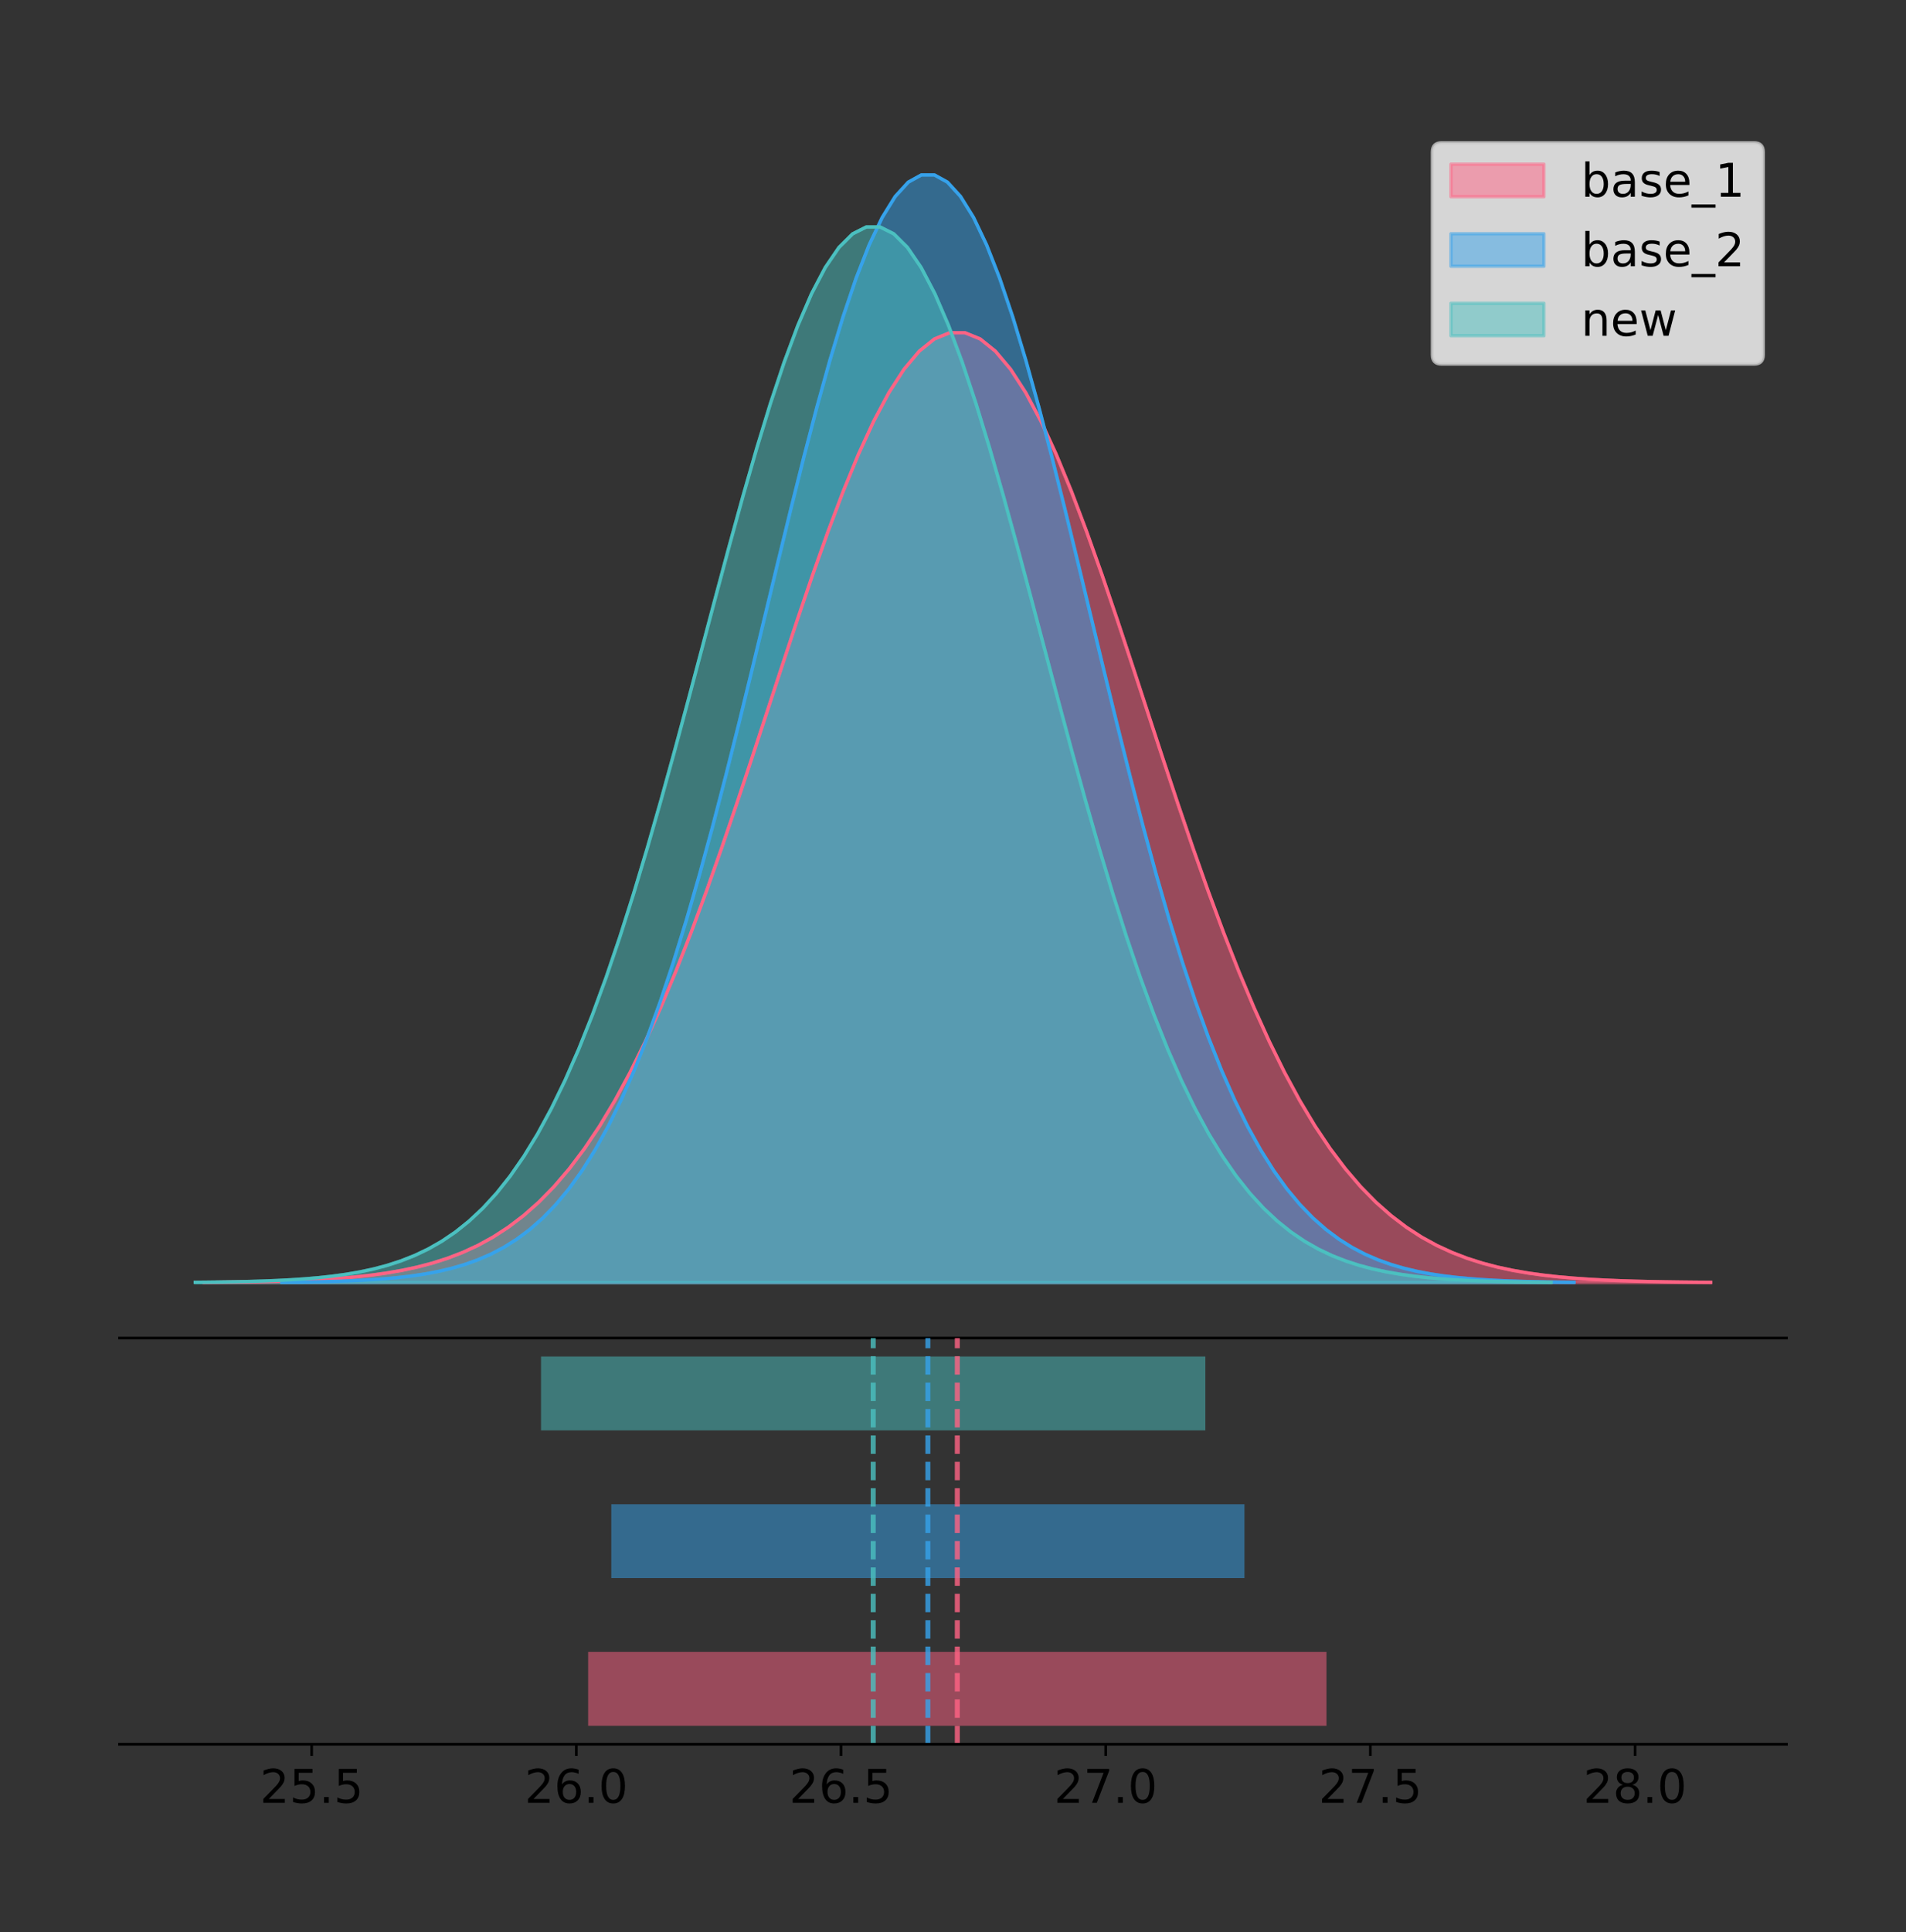 <?xml version="1.0" encoding="utf-8" standalone="no"?>
<!DOCTYPE svg PUBLIC "-//W3C//DTD SVG 1.1//EN"
  "http://www.w3.org/Graphics/SVG/1.1/DTD/svg11.dtd">
<!-- Created with matplotlib (https://matplotlib.org/) -->
<svg height="581.789pt" version="1.1" viewBox="0 0 574.2 581.789" width="574.2pt" xmlns="http://www.w3.org/2000/svg" xmlns:xlink="http://www.w3.org/1999/xlink">
 <rect x="0" y="0" width="574.2" height="581.789" fill="#333333" stroke="none"/>
 <defs>
  <style type="text/css">
*{stroke-linecap:butt;stroke-linejoin:round;}
  </style>
 </defs>
 <g id="figure_1">
  <g id="patch_1">
   <path d="M -0 581.789 
L 574.2 581.789 
L 574.2 0 
L -0 0 
z
" style="fill:none;"/>
  </g>
  <g id="axes_1">
   <g id="patch_2">
    <path d="M 36 402.93 
L 538.2 402.93 
L 538.2 36 
L 36 36 
z
" style="fill:none;"/>
   </g>
   <g id="PolyCollection_1">
    <defs>
     <path d="M 61.425 -195.538 
L 61.425 -195.634 
L 66.01 -195.67 
L 70.596 -195.719 
L 75.181 -195.784 
L 79.766 -195.87 
L 84.352 -195.984 
L 88.937 -196.132 
L 93.522 -196.324 
L 98.108 -196.572 
L 102.693 -196.89 
L 107.278 -197.294 
L 111.864 -197.803 
L 116.449 -198.441 
L 121.034 -199.234 
L 125.62 -200.213 
L 130.205 -201.414 
L 134.79 -202.875 
L 139.376 -204.639 
L 143.961 -206.754 
L 148.546 -209.27 
L 153.132 -212.242 
L 157.717 -215.725 
L 162.302 -219.775 
L 166.888 -224.448 
L 171.473 -229.797 
L 176.058 -235.872 
L 180.644 -242.715 
L 185.229 -250.361 
L 189.814 -258.83 
L 194.4 -268.133 
L 198.985 -278.261 
L 203.57 -289.188 
L 208.156 -300.868 
L 212.741 -313.234 
L 217.326 -326.197 
L 221.912 -339.642 
L 226.497 -353.437 
L 231.082 -367.427 
L 235.668 -381.437 
L 240.253 -395.282 
L 244.838 -408.76 
L 249.424 -421.667 
L 254.009 -433.793 
L 258.594 -444.937 
L 263.18 -454.902 
L 267.765 -463.51 
L 272.35 -470.602 
L 276.936 -476.043 
L 281.521 -479.731 
L 286.106 -481.592 
L 290.692 -481.592 
L 295.277 -479.731 
L 299.862 -476.043 
L 304.448 -470.602 
L 309.033 -463.51 
L 313.618 -454.902 
L 318.204 -444.937 
L 322.789 -433.793 
L 327.374 -421.667 
L 331.96 -408.76 
L 336.545 -395.282 
L 341.13 -381.437 
L 345.716 -367.427 
L 350.301 -353.437 
L 354.886 -339.642 
L 359.471 -326.197 
L 364.057 -313.234 
L 368.642 -300.868 
L 373.227 -289.188 
L 377.813 -278.261 
L 382.398 -268.133 
L 386.983 -258.83 
L 391.569 -250.361 
L 396.154 -242.715 
L 400.739 -235.872 
L 405.325 -229.797 
L 409.91 -224.448 
L 414.495 -219.775 
L 419.081 -215.725 
L 423.666 -212.242 
L 428.251 -209.27 
L 432.837 -206.754 
L 437.422 -204.639 
L 442.007 -202.875 
L 446.593 -201.414 
L 451.178 -200.213 
L 455.763 -199.234 
L 460.349 -198.441 
L 464.934 -197.803 
L 469.519 -197.294 
L 474.105 -196.89 
L 478.69 -196.572 
L 483.275 -196.324 
L 487.861 -196.132 
L 492.446 -195.984 
L 497.031 -195.87 
L 501.617 -195.784 
L 506.202 -195.719 
L 510.787 -195.67 
L 515.373 -195.634 
L 515.373 -195.538 
L 515.373 -195.538 
L 510.787 -195.538 
L 506.202 -195.538 
L 501.617 -195.538 
L 497.031 -195.538 
L 492.446 -195.538 
L 487.861 -195.538 
L 483.275 -195.538 
L 478.69 -195.538 
L 474.105 -195.538 
L 469.519 -195.538 
L 464.934 -195.538 
L 460.349 -195.538 
L 455.763 -195.538 
L 451.178 -195.538 
L 446.593 -195.538 
L 442.007 -195.538 
L 437.422 -195.538 
L 432.837 -195.538 
L 428.251 -195.538 
L 423.666 -195.538 
L 419.081 -195.538 
L 414.495 -195.538 
L 409.91 -195.538 
L 405.325 -195.538 
L 400.739 -195.538 
L 396.154 -195.538 
L 391.569 -195.538 
L 386.983 -195.538 
L 382.398 -195.538 
L 377.813 -195.538 
L 373.227 -195.538 
L 368.642 -195.538 
L 364.057 -195.538 
L 359.471 -195.538 
L 354.886 -195.538 
L 350.301 -195.538 
L 345.716 -195.538 
L 341.13 -195.538 
L 336.545 -195.538 
L 331.96 -195.538 
L 327.374 -195.538 
L 322.789 -195.538 
L 318.204 -195.538 
L 313.618 -195.538 
L 309.033 -195.538 
L 304.448 -195.538 
L 299.862 -195.538 
L 295.277 -195.538 
L 290.692 -195.538 
L 286.106 -195.538 
L 281.521 -195.538 
L 276.936 -195.538 
L 272.35 -195.538 
L 267.765 -195.538 
L 263.18 -195.538 
L 258.594 -195.538 
L 254.009 -195.538 
L 249.424 -195.538 
L 244.838 -195.538 
L 240.253 -195.538 
L 235.668 -195.538 
L 231.082 -195.538 
L 226.497 -195.538 
L 221.912 -195.538 
L 217.326 -195.538 
L 212.741 -195.538 
L 208.156 -195.538 
L 203.57 -195.538 
L 198.985 -195.538 
L 194.4 -195.538 
L 189.814 -195.538 
L 185.229 -195.538 
L 180.644 -195.538 
L 176.058 -195.538 
L 171.473 -195.538 
L 166.888 -195.538 
L 162.302 -195.538 
L 157.717 -195.538 
L 153.132 -195.538 
L 148.546 -195.538 
L 143.961 -195.538 
L 139.376 -195.538 
L 134.79 -195.538 
L 130.205 -195.538 
L 125.62 -195.538 
L 121.034 -195.538 
L 116.449 -195.538 
L 111.864 -195.538 
L 107.278 -195.538 
L 102.693 -195.538 
L 98.108 -195.538 
L 93.522 -195.538 
L 88.937 -195.538 
L 84.352 -195.538 
L 79.766 -195.538 
L 75.181 -195.538 
L 70.596 -195.538 
L 66.01 -195.538 
L 61.425 -195.538 
z
" id="mccd5379c47" style="stroke:#ff6384;stroke-opacity:0.5;"/>
    </defs>
    <g clip-path="url(#pcfd8451bfe)">
     <use style="fill:#ff6384;fill-opacity:0.5;stroke:#ff6384;stroke-opacity:0.5;" x="0" xlink:href="#mccd5379c47" y="581.789"/>
    </g>
   </g>
   <g id="PolyCollection_2">
    <defs>
     <path d="M 84.891 -195.538 
L 84.891 -195.65 
L 88.823 -195.692 
L 92.755 -195.749 
L 96.688 -195.825 
L 100.62 -195.925 
L 104.552 -196.058 
L 108.484 -196.23 
L 112.416 -196.455 
L 116.348 -196.744 
L 120.28 -197.115 
L 124.213 -197.585 
L 128.145 -198.179 
L 132.077 -198.923 
L 136.009 -199.848 
L 139.941 -200.99 
L 143.873 -202.39 
L 147.805 -204.093 
L 151.737 -206.151 
L 155.67 -208.617 
L 159.602 -211.552 
L 163.534 -215.017 
L 167.466 -219.078 
L 171.398 -223.801 
L 175.33 -229.25 
L 179.262 -235.488 
L 183.195 -242.572 
L 187.127 -250.552 
L 191.059 -259.468 
L 194.991 -269.344 
L 198.923 -280.192 
L 202.855 -292.002 
L 206.787 -304.744 
L 210.72 -318.365 
L 214.652 -332.786 
L 218.584 -347.901 
L 222.516 -363.58 
L 226.448 -379.667 
L 230.38 -395.98 
L 234.312 -412.318 
L 238.244 -428.462 
L 242.177 -444.18 
L 246.109 -459.23 
L 250.041 -473.372 
L 253.973 -486.366 
L 257.905 -497.987 
L 261.837 -508.025 
L 265.769 -516.294 
L 269.702 -522.64 
L 273.634 -526.94 
L 277.566 -529.111 
L 281.498 -529.111 
L 285.43 -526.94 
L 289.362 -522.64 
L 293.294 -516.294 
L 297.227 -508.025 
L 301.159 -497.987 
L 305.091 -486.366 
L 309.023 -473.372 
L 312.955 -459.23 
L 316.887 -444.18 
L 320.819 -428.462 
L 324.752 -412.318 
L 328.684 -395.98 
L 332.616 -379.667 
L 336.548 -363.58 
L 340.48 -347.901 
L 344.412 -332.786 
L 348.344 -318.365 
L 352.276 -304.744 
L 356.209 -292.002 
L 360.141 -280.192 
L 364.073 -269.344 
L 368.005 -259.468 
L 371.937 -250.552 
L 375.869 -242.572 
L 379.801 -235.488 
L 383.734 -229.25 
L 387.666 -223.801 
L 391.598 -219.078 
L 395.53 -215.017 
L 399.462 -211.552 
L 403.394 -208.617 
L 407.326 -206.151 
L 411.259 -204.093 
L 415.191 -202.39 
L 419.123 -200.99 
L 423.055 -199.848 
L 426.987 -198.923 
L 430.919 -198.179 
L 434.851 -197.585 
L 438.783 -197.115 
L 442.716 -196.744 
L 446.648 -196.455 
L 450.58 -196.23 
L 454.512 -196.058 
L 458.444 -195.925 
L 462.376 -195.825 
L 466.308 -195.749 
L 470.241 -195.692 
L 474.173 -195.65 
L 474.173 -195.538 
L 474.173 -195.538 
L 470.241 -195.538 
L 466.308 -195.538 
L 462.376 -195.538 
L 458.444 -195.538 
L 454.512 -195.538 
L 450.58 -195.538 
L 446.648 -195.538 
L 442.716 -195.538 
L 438.783 -195.538 
L 434.851 -195.538 
L 430.919 -195.538 
L 426.987 -195.538 
L 423.055 -195.538 
L 419.123 -195.538 
L 415.191 -195.538 
L 411.259 -195.538 
L 407.326 -195.538 
L 403.394 -195.538 
L 399.462 -195.538 
L 395.53 -195.538 
L 391.598 -195.538 
L 387.666 -195.538 
L 383.734 -195.538 
L 379.801 -195.538 
L 375.869 -195.538 
L 371.937 -195.538 
L 368.005 -195.538 
L 364.073 -195.538 
L 360.141 -195.538 
L 356.209 -195.538 
L 352.276 -195.538 
L 348.344 -195.538 
L 344.412 -195.538 
L 340.48 -195.538 
L 336.548 -195.538 
L 332.616 -195.538 
L 328.684 -195.538 
L 324.752 -195.538 
L 320.819 -195.538 
L 316.887 -195.538 
L 312.955 -195.538 
L 309.023 -195.538 
L 305.091 -195.538 
L 301.159 -195.538 
L 297.227 -195.538 
L 293.294 -195.538 
L 289.362 -195.538 
L 285.43 -195.538 
L 281.498 -195.538 
L 277.566 -195.538 
L 273.634 -195.538 
L 269.702 -195.538 
L 265.769 -195.538 
L 261.837 -195.538 
L 257.905 -195.538 
L 253.973 -195.538 
L 250.041 -195.538 
L 246.109 -195.538 
L 242.177 -195.538 
L 238.244 -195.538 
L 234.312 -195.538 
L 230.38 -195.538 
L 226.448 -195.538 
L 222.516 -195.538 
L 218.584 -195.538 
L 214.652 -195.538 
L 210.72 -195.538 
L 206.787 -195.538 
L 202.855 -195.538 
L 198.923 -195.538 
L 194.991 -195.538 
L 191.059 -195.538 
L 187.127 -195.538 
L 183.195 -195.538 
L 179.262 -195.538 
L 175.33 -195.538 
L 171.398 -195.538 
L 167.466 -195.538 
L 163.534 -195.538 
L 159.602 -195.538 
L 155.67 -195.538 
L 151.737 -195.538 
L 147.805 -195.538 
L 143.873 -195.538 
L 139.941 -195.538 
L 136.009 -195.538 
L 132.077 -195.538 
L 128.145 -195.538 
L 124.213 -195.538 
L 120.28 -195.538 
L 116.348 -195.538 
L 112.416 -195.538 
L 108.484 -195.538 
L 104.552 -195.538 
L 100.62 -195.538 
L 96.688 -195.538 
L 92.755 -195.538 
L 88.823 -195.538 
L 84.891 -195.538 
z
" id="mf9e2b4ec4d" style="stroke:#36a2eb;stroke-opacity:0.5;"/>
    </defs>
    <g clip-path="url(#pcfd8451bfe)">
     <use style="fill:#36a2eb;fill-opacity:0.5;stroke:#36a2eb;stroke-opacity:0.5;" x="0" xlink:href="#mf9e2b4ec4d" y="581.789"/>
    </g>
   </g>
   <g id="PolyCollection_3">
    <defs>
     <path d="M 58.827 -195.538 
L 58.827 -195.645 
L 62.953 -195.685 
L 67.079 -195.739 
L 71.205 -195.811 
L 75.331 -195.907 
L 79.457 -196.033 
L 83.583 -196.198 
L 87.708 -196.412 
L 91.834 -196.688 
L 95.96 -197.041 
L 100.086 -197.489 
L 104.212 -198.055 
L 108.338 -198.764 
L 112.464 -199.646 
L 116.589 -200.734 
L 120.715 -202.068 
L 124.841 -203.692 
L 128.967 -205.652 
L 133.093 -208.003 
L 137.219 -210.8 
L 141.345 -214.102 
L 145.471 -217.973 
L 149.596 -222.474 
L 153.722 -227.667 
L 157.848 -233.612 
L 161.974 -240.364 
L 166.1 -247.969 
L 170.226 -256.466 
L 174.352 -265.879 
L 178.478 -276.217 
L 182.603 -287.473 
L 186.729 -299.617 
L 190.855 -312.598 
L 194.981 -326.341 
L 199.107 -340.747 
L 203.233 -355.69 
L 207.359 -371.021 
L 211.485 -386.568 
L 215.61 -402.139 
L 219.736 -417.525 
L 223.862 -432.505 
L 227.988 -446.848 
L 232.114 -460.326 
L 236.24 -472.71 
L 240.366 -483.785 
L 244.491 -493.351 
L 248.617 -501.233 
L 252.743 -507.28 
L 256.869 -511.378 
L 260.995 -513.447 
L 265.121 -513.447 
L 269.247 -511.378 
L 273.373 -507.28 
L 277.498 -501.233 
L 281.624 -493.351 
L 285.75 -483.785 
L 289.876 -472.71 
L 294.002 -460.326 
L 298.128 -446.848 
L 302.254 -432.505 
L 306.38 -417.525 
L 310.505 -402.139 
L 314.631 -386.568 
L 318.757 -371.021 
L 322.883 -355.69 
L 327.009 -340.747 
L 331.135 -326.341 
L 335.261 -312.598 
L 339.387 -299.617 
L 343.512 -287.473 
L 347.638 -276.217 
L 351.764 -265.879 
L 355.89 -256.466 
L 360.016 -247.969 
L 364.142 -240.364 
L 368.268 -233.612 
L 372.394 -227.667 
L 376.519 -222.474 
L 380.645 -217.973 
L 384.771 -214.102 
L 388.897 -210.8 
L 393.023 -208.003 
L 397.149 -205.652 
L 401.275 -203.692 
L 405.4 -202.068 
L 409.526 -200.734 
L 413.652 -199.646 
L 417.778 -198.764 
L 421.904 -198.055 
L 426.03 -197.489 
L 430.156 -197.041 
L 434.282 -196.688 
L 438.407 -196.412 
L 442.533 -196.198 
L 446.659 -196.033 
L 450.785 -195.907 
L 454.911 -195.811 
L 459.037 -195.739 
L 463.163 -195.685 
L 467.289 -195.645 
L 467.289 -195.538 
L 467.289 -195.538 
L 463.163 -195.538 
L 459.037 -195.538 
L 454.911 -195.538 
L 450.785 -195.538 
L 446.659 -195.538 
L 442.533 -195.538 
L 438.407 -195.538 
L 434.282 -195.538 
L 430.156 -195.538 
L 426.03 -195.538 
L 421.904 -195.538 
L 417.778 -195.538 
L 413.652 -195.538 
L 409.526 -195.538 
L 405.4 -195.538 
L 401.275 -195.538 
L 397.149 -195.538 
L 393.023 -195.538 
L 388.897 -195.538 
L 384.771 -195.538 
L 380.645 -195.538 
L 376.519 -195.538 
L 372.394 -195.538 
L 368.268 -195.538 
L 364.142 -195.538 
L 360.016 -195.538 
L 355.89 -195.538 
L 351.764 -195.538 
L 347.638 -195.538 
L 343.512 -195.538 
L 339.387 -195.538 
L 335.261 -195.538 
L 331.135 -195.538 
L 327.009 -195.538 
L 322.883 -195.538 
L 318.757 -195.538 
L 314.631 -195.538 
L 310.505 -195.538 
L 306.38 -195.538 
L 302.254 -195.538 
L 298.128 -195.538 
L 294.002 -195.538 
L 289.876 -195.538 
L 285.75 -195.538 
L 281.624 -195.538 
L 277.498 -195.538 
L 273.373 -195.538 
L 269.247 -195.538 
L 265.121 -195.538 
L 260.995 -195.538 
L 256.869 -195.538 
L 252.743 -195.538 
L 248.617 -195.538 
L 244.491 -195.538 
L 240.366 -195.538 
L 236.24 -195.538 
L 232.114 -195.538 
L 227.988 -195.538 
L 223.862 -195.538 
L 219.736 -195.538 
L 215.61 -195.538 
L 211.485 -195.538 
L 207.359 -195.538 
L 203.233 -195.538 
L 199.107 -195.538 
L 194.981 -195.538 
L 190.855 -195.538 
L 186.729 -195.538 
L 182.603 -195.538 
L 178.478 -195.538 
L 174.352 -195.538 
L 170.226 -195.538 
L 166.1 -195.538 
L 161.974 -195.538 
L 157.848 -195.538 
L 153.722 -195.538 
L 149.596 -195.538 
L 145.471 -195.538 
L 141.345 -195.538 
L 137.219 -195.538 
L 133.093 -195.538 
L 128.967 -195.538 
L 124.841 -195.538 
L 120.715 -195.538 
L 116.589 -195.538 
L 112.464 -195.538 
L 108.338 -195.538 
L 104.212 -195.538 
L 100.086 -195.538 
L 95.96 -195.538 
L 91.834 -195.538 
L 87.708 -195.538 
L 83.583 -195.538 
L 79.457 -195.538 
L 75.331 -195.538 
L 71.205 -195.538 
L 67.079 -195.538 
L 62.953 -195.538 
L 58.827 -195.538 
z
" id="m4c56aa1795" style="stroke:#4bc0c0;stroke-opacity:0.5;"/>
    </defs>
    <g clip-path="url(#pcfd8451bfe)">
     <use style="fill:#4bc0c0;fill-opacity:0.5;stroke:#4bc0c0;stroke-opacity:0.5;" x="0" xlink:href="#m4c56aa1795" y="581.789"/>
    </g>
   </g>
   <g id="line2d_1">
    <path clip-path="url(#pcfd8451bfe)" d="M 61.425 386.155 
L 66.01 386.119 
L 70.596 386.07 
L 75.181 386.005 
L 79.766 385.919 
L 84.352 385.806 
L 88.937 385.658 
L 93.522 385.465 
L 98.108 385.217 
L 102.693 384.899 
L 107.278 384.496 
L 111.864 383.987 
L 116.449 383.349 
L 121.034 382.555 
L 125.62 381.576 
L 130.205 380.375 
L 134.79 378.915 
L 139.376 377.15 
L 143.961 375.036 
L 148.546 372.519 
L 153.132 369.547 
L 157.717 366.065 
L 162.302 362.015 
L 166.888 357.342 
L 171.473 351.992 
L 176.058 345.917 
L 180.644 339.074 
L 185.229 331.429 
L 189.814 322.959 
L 194.4 313.657 
L 198.985 303.529 
L 203.57 292.602 
L 208.156 280.921 
L 212.741 268.555 
L 217.326 255.593 
L 221.912 242.147 
L 226.497 228.352 
L 231.082 214.363 
L 235.668 200.352 
L 240.253 186.508 
L 244.838 173.029 
L 249.424 160.123 
L 254.009 147.996 
L 258.594 136.853 
L 263.18 126.887 
L 267.765 118.279 
L 272.35 111.188 
L 276.936 105.746 
L 281.521 102.059 
L 286.106 100.197 
L 290.692 100.197 
L 295.277 102.059 
L 299.862 105.746 
L 304.448 111.188 
L 309.033 118.279 
L 313.618 126.887 
L 318.204 136.853 
L 322.789 147.996 
L 327.374 160.123 
L 331.96 173.029 
L 336.545 186.508 
L 341.13 200.352 
L 345.716 214.363 
L 350.301 228.352 
L 354.886 242.147 
L 359.471 255.593 
L 364.057 268.555 
L 368.642 280.921 
L 373.227 292.602 
L 377.813 303.529 
L 382.398 313.657 
L 386.983 322.959 
L 391.569 331.429 
L 396.154 339.074 
L 400.739 345.917 
L 405.325 351.992 
L 409.91 357.342 
L 414.495 362.015 
L 419.081 366.065 
L 423.666 369.547 
L 428.251 372.519 
L 432.837 375.036 
L 437.422 377.15 
L 442.007 378.915 
L 446.593 380.375 
L 451.178 381.576 
L 455.763 382.555 
L 460.349 383.349 
L 464.934 383.987 
L 469.519 384.496 
L 474.105 384.899 
L 478.69 385.217 
L 483.275 385.465 
L 487.861 385.658 
L 492.446 385.806 
L 497.031 385.919 
L 501.617 386.005 
L 506.202 386.07 
L 510.787 386.119 
L 515.373 386.155 
" style="fill:none;stroke:#ff6384;stroke-linecap:square;"/>
   </g>
   <g id="line2d_2">
    <path clip-path="url(#pcfd8451bfe)" d="M 84.891 386.139 
L 88.823 386.097 
L 92.755 386.04 
L 96.688 385.965 
L 100.62 385.864 
L 104.552 385.732 
L 108.484 385.559 
L 112.416 385.334 
L 116.348 385.045 
L 120.28 384.675 
L 124.213 384.204 
L 128.145 383.61 
L 132.077 382.867 
L 136.009 381.941 
L 139.941 380.799 
L 143.873 379.399 
L 147.805 377.696 
L 151.737 375.639 
L 155.67 373.172 
L 159.602 370.238 
L 163.534 366.772 
L 167.466 362.711 
L 171.398 357.989 
L 175.33 352.539 
L 179.262 346.301 
L 183.195 339.217 
L 187.127 331.237 
L 191.059 322.322 
L 194.991 312.445 
L 198.923 301.597 
L 202.855 289.787 
L 206.787 277.045 
L 210.72 263.424 
L 214.652 249.004 
L 218.584 233.888 
L 222.516 218.209 
L 226.448 202.123 
L 230.38 185.809 
L 234.312 169.471 
L 238.244 153.327 
L 242.177 137.61 
L 246.109 122.559 
L 250.041 108.418 
L 253.973 95.423 
L 257.905 83.803 
L 261.837 73.765 
L 265.769 65.495 
L 269.702 59.15 
L 273.634 54.85 
L 277.566 52.679 
L 281.498 52.679 
L 285.43 54.85 
L 289.362 59.15 
L 293.294 65.495 
L 297.227 73.765 
L 301.159 83.803 
L 305.091 95.423 
L 309.023 108.418 
L 312.955 122.559 
L 316.887 137.61 
L 320.819 153.327 
L 324.752 169.471 
L 328.684 185.809 
L 332.616 202.123 
L 336.548 218.209 
L 340.48 233.888 
L 344.412 249.004 
L 348.344 263.424 
L 352.276 277.045 
L 356.209 289.787 
L 360.141 301.597 
L 364.073 312.445 
L 368.005 322.322 
L 371.937 331.237 
L 375.869 339.217 
L 379.801 346.301 
L 383.734 352.539 
L 387.666 357.989 
L 391.598 362.711 
L 395.53 366.772 
L 399.462 370.238 
L 403.394 373.172 
L 407.326 375.639 
L 411.259 377.696 
L 415.191 379.399 
L 419.123 380.799 
L 423.055 381.941 
L 426.987 382.867 
L 430.919 383.61 
L 434.851 384.204 
L 438.783 384.675 
L 442.716 385.045 
L 446.648 385.334 
L 450.58 385.559 
L 454.512 385.732 
L 458.444 385.864 
L 462.376 385.965 
L 466.308 386.04 
L 470.241 386.097 
L 474.173 386.139 
" style="fill:none;stroke:#36a2eb;stroke-linecap:square;"/>
   </g>
   <g id="line2d_3">
    <path clip-path="url(#pcfd8451bfe)" d="M 58.827 386.145 
L 62.953 386.104 
L 67.079 386.05 
L 71.205 385.978 
L 75.331 385.882 
L 79.457 385.756 
L 83.583 385.591 
L 87.708 385.377 
L 91.834 385.102 
L 95.96 384.749 
L 100.086 384.3 
L 104.212 383.734 
L 108.338 383.025 
L 112.464 382.144 
L 116.589 381.055 
L 120.715 379.721 
L 124.841 378.098 
L 128.967 376.137 
L 133.093 373.787 
L 137.219 370.99 
L 141.345 367.687 
L 145.471 363.817 
L 149.596 359.316 
L 153.722 354.122 
L 157.848 348.177 
L 161.974 341.426 
L 166.1 333.82 
L 170.226 325.324 
L 174.352 315.911 
L 178.478 305.572 
L 182.603 294.317 
L 186.729 282.173 
L 190.855 269.192 
L 194.981 255.448 
L 199.107 241.043 
L 203.233 226.1 
L 207.359 210.768 
L 211.485 195.221 
L 215.61 179.65 
L 219.736 164.264 
L 223.862 149.285 
L 227.988 134.941 
L 232.114 121.464 
L 236.24 109.08 
L 240.366 98.004 
L 244.491 88.438 
L 248.617 80.557 
L 252.743 74.509 
L 256.869 70.411 
L 260.995 68.342 
L 265.121 68.342 
L 269.247 70.411 
L 273.373 74.509 
L 277.498 80.557 
L 281.624 88.438 
L 285.75 98.004 
L 289.876 109.08 
L 294.002 121.464 
L 298.128 134.941 
L 302.254 149.285 
L 306.38 164.264 
L 310.505 179.65 
L 314.631 195.221 
L 318.757 210.768 
L 322.883 226.1 
L 327.009 241.043 
L 331.135 255.448 
L 335.261 269.192 
L 339.387 282.173 
L 343.512 294.317 
L 347.638 305.572 
L 351.764 315.911 
L 355.89 325.324 
L 360.016 333.82 
L 364.142 341.426 
L 368.268 348.177 
L 372.394 354.122 
L 376.519 359.316 
L 380.645 363.817 
L 384.771 367.687 
L 388.897 370.99 
L 393.023 373.787 
L 397.149 376.137 
L 401.275 378.098 
L 405.4 379.721 
L 409.526 381.055 
L 413.652 382.144 
L 417.778 383.025 
L 421.904 383.734 
L 426.03 384.3 
L 430.156 384.749 
L 434.282 385.102 
L 438.407 385.377 
L 442.533 385.591 
L 446.659 385.756 
L 450.785 385.882 
L 454.911 385.978 
L 459.037 386.05 
L 463.163 386.104 
L 467.289 386.145 
" style="fill:none;stroke:#4bc0c0;stroke-linecap:square;"/>
   </g>
   <g id="patch_3">
    <path d="M 36 402.93 
L 538.2 402.93 
" style="fill:none;stroke:#000000;stroke-linecap:square;stroke-linejoin:miter;stroke-width:0.8;"/>
   </g>
   <g id="legend_1">
    <g id="patch_4">
     <path d="M 434.318 109.627 
L 528.4 109.627 
Q 531.2 109.627 531.2 106.827 
L 531.2 45.8 
Q 531.2 43 528.4 43 
L 434.318 43 
Q 431.518 43 431.518 45.8 
L 431.518 106.827 
Q 431.518 109.627 434.318 109.627 
z
" style="fill:#ffffff;opacity:0.8;stroke:#cccccc;stroke-linejoin:miter;"/>
    </g>
    <g id="patch_5">
     <path d="M 437.118 59.238 
L 465.118 59.238 
L 465.118 49.438 
L 437.118 49.438 
z
" style="fill:#ff6384;opacity:0.5;stroke:#ff6384;stroke-linejoin:miter;"/>
    </g>
    <g id="text_1">
     <!-- base_1 -->
     <defs>
      <path d="M 48.688 27.297 
Q 48.688 37.203 44.609 42.844 
Q 40.531 48.484 33.406 48.484 
Q 26.266 48.484 22.188 42.844 
Q 18.109 37.203 18.109 27.297 
Q 18.109 17.391 22.188 11.75 
Q 26.266 6.109 33.406 6.109 
Q 40.531 6.109 44.609 11.75 
Q 48.688 17.391 48.688 27.297 
z
M 18.109 46.391 
Q 20.953 51.266 25.266 53.625 
Q 29.594 56 35.594 56 
Q 45.562 56 51.781 48.094 
Q 58.016 40.188 58.016 27.297 
Q 58.016 14.406 51.781 6.484 
Q 45.562 -1.422 35.594 -1.422 
Q 29.594 -1.422 25.266 0.953 
Q 20.953 3.328 18.109 8.203 
L 18.109 0 
L 9.078 0 
L 9.078 75.984 
L 18.109 75.984 
z
" id="DejaVuSans-98"/>
      <path d="M 34.281 27.484 
Q 23.391 27.484 19.188 25 
Q 14.984 22.516 14.984 16.5 
Q 14.984 11.719 18.141 8.906 
Q 21.297 6.109 26.703 6.109 
Q 34.188 6.109 38.703 11.406 
Q 43.219 16.703 43.219 25.484 
L 43.219 27.484 
z
M 52.203 31.203 
L 52.203 0 
L 43.219 0 
L 43.219 8.297 
Q 40.141 3.328 35.547 0.953 
Q 30.953 -1.422 24.312 -1.422 
Q 15.922 -1.422 10.953 3.297 
Q 6 8.016 6 15.922 
Q 6 25.141 12.172 29.828 
Q 18.359 34.516 30.609 34.516 
L 43.219 34.516 
L 43.219 35.406 
Q 43.219 41.609 39.141 45 
Q 35.062 48.391 27.688 48.391 
Q 23 48.391 18.547 47.266 
Q 14.109 46.141 10.016 43.891 
L 10.016 52.203 
Q 14.938 54.109 19.578 55.047 
Q 24.219 56 28.609 56 
Q 40.484 56 46.344 49.844 
Q 52.203 43.703 52.203 31.203 
z
" id="DejaVuSans-97"/>
      <path d="M 44.281 53.078 
L 44.281 44.578 
Q 40.484 46.531 36.375 47.5 
Q 32.281 48.484 27.875 48.484 
Q 21.188 48.484 17.844 46.438 
Q 14.5 44.391 14.5 40.281 
Q 14.5 37.156 16.891 35.375 
Q 19.281 33.594 26.516 31.984 
L 29.594 31.297 
Q 39.156 29.25 43.188 25.516 
Q 47.219 21.781 47.219 15.094 
Q 47.219 7.469 41.188 3.016 
Q 35.156 -1.422 24.609 -1.422 
Q 20.219 -1.422 15.453 -0.562 
Q 10.688 0.297 5.422 2 
L 5.422 11.281 
Q 10.406 8.688 15.234 7.391 
Q 20.062 6.109 24.812 6.109 
Q 31.156 6.109 34.562 8.281 
Q 37.984 10.453 37.984 14.406 
Q 37.984 18.062 35.516 20.016 
Q 33.062 21.969 24.703 23.781 
L 21.578 24.516 
Q 13.234 26.266 9.516 29.906 
Q 5.812 33.547 5.812 39.891 
Q 5.812 47.609 11.281 51.797 
Q 16.75 56 26.812 56 
Q 31.781 56 36.172 55.266 
Q 40.578 54.547 44.281 53.078 
z
" id="DejaVuSans-115"/>
      <path d="M 56.203 29.594 
L 56.203 25.203 
L 14.891 25.203 
Q 15.484 15.922 20.484 11.062 
Q 25.484 6.203 34.422 6.203 
Q 39.594 6.203 44.453 7.469 
Q 49.312 8.734 54.109 11.281 
L 54.109 2.781 
Q 49.266 0.734 44.188 -0.344 
Q 39.109 -1.422 33.891 -1.422 
Q 20.797 -1.422 13.156 6.188 
Q 5.516 13.812 5.516 26.812 
Q 5.516 40.234 12.766 48.109 
Q 20.016 56 32.328 56 
Q 43.359 56 49.781 48.891 
Q 56.203 41.797 56.203 29.594 
z
M 47.219 32.234 
Q 47.125 39.594 43.094 43.984 
Q 39.062 48.391 32.422 48.391 
Q 24.906 48.391 20.391 44.141 
Q 15.875 39.891 15.188 32.172 
z
" id="DejaVuSans-101"/>
      <path d="M 50.984 -16.609 
L 50.984 -23.578 
L -0.984 -23.578 
L -0.984 -16.609 
z
" id="DejaVuSans-95"/>
      <path d="M 12.406 8.297 
L 28.516 8.297 
L 28.516 63.922 
L 10.984 60.406 
L 10.984 69.391 
L 28.422 72.906 
L 38.281 72.906 
L 38.281 8.297 
L 54.391 8.297 
L 54.391 0 
L 12.406 0 
z
" id="DejaVuSans-49"/>
     </defs>
     <g transform="translate(476.318 59.238)scale(0.14 -0.14)">
      <use xlink:href="#DejaVuSans-98"/>
      <use x="63.477" xlink:href="#DejaVuSans-97"/>
      <use x="124.756" xlink:href="#DejaVuSans-115"/>
      <use x="176.855" xlink:href="#DejaVuSans-101"/>
      <use x="238.379" xlink:href="#DejaVuSans-95"/>
      <use x="288.379" xlink:href="#DejaVuSans-49"/>
     </g>
    </g>
    <g id="patch_6">
     <path d="M 437.118 80.177 
L 465.118 80.177 
L 465.118 70.377 
L 437.118 70.377 
z
" style="fill:#36a2eb;opacity:0.5;stroke:#36a2eb;stroke-linejoin:miter;"/>
    </g>
    <g id="text_2">
     <!-- base_2 -->
     <defs>
      <path d="M 19.188 8.297 
L 53.609 8.297 
L 53.609 0 
L 7.328 0 
L 7.328 8.297 
Q 12.938 14.109 22.625 23.891 
Q 32.328 33.688 34.812 36.531 
Q 39.547 41.844 41.422 45.531 
Q 43.312 49.219 43.312 52.781 
Q 43.312 58.594 39.234 62.25 
Q 35.156 65.922 28.609 65.922 
Q 23.969 65.922 18.812 64.312 
Q 13.672 62.703 7.812 59.422 
L 7.812 69.391 
Q 13.766 71.781 18.938 73 
Q 24.125 74.219 28.422 74.219 
Q 39.75 74.219 46.484 68.547 
Q 53.219 62.891 53.219 53.422 
Q 53.219 48.922 51.531 44.891 
Q 49.859 40.875 45.406 35.406 
Q 44.188 33.984 37.641 27.219 
Q 31.109 20.453 19.188 8.297 
z
" id="DejaVuSans-50"/>
     </defs>
     <g transform="translate(476.318 80.177)scale(0.14 -0.14)">
      <use xlink:href="#DejaVuSans-98"/>
      <use x="63.477" xlink:href="#DejaVuSans-97"/>
      <use x="124.756" xlink:href="#DejaVuSans-115"/>
      <use x="176.855" xlink:href="#DejaVuSans-101"/>
      <use x="238.379" xlink:href="#DejaVuSans-95"/>
      <use x="288.379" xlink:href="#DejaVuSans-50"/>
     </g>
    </g>
    <g id="patch_7">
     <path d="M 437.118 101.115 
L 465.118 101.115 
L 465.118 91.315 
L 437.118 91.315 
z
" style="fill:#4bc0c0;opacity:0.5;stroke:#4bc0c0;stroke-linejoin:miter;"/>
    </g>
    <g id="text_3">
     <!-- new -->
     <defs>
      <path d="M 54.891 33.016 
L 54.891 0 
L 45.906 0 
L 45.906 32.719 
Q 45.906 40.484 42.875 44.328 
Q 39.844 48.188 33.797 48.188 
Q 26.516 48.188 22.312 43.547 
Q 18.109 38.922 18.109 30.906 
L 18.109 0 
L 9.078 0 
L 9.078 54.688 
L 18.109 54.688 
L 18.109 46.188 
Q 21.344 51.125 25.703 53.562 
Q 30.078 56 35.797 56 
Q 45.219 56 50.047 50.172 
Q 54.891 44.344 54.891 33.016 
z
" id="DejaVuSans-110"/>
      <path d="M 4.203 54.688 
L 13.188 54.688 
L 24.422 12.016 
L 35.594 54.688 
L 46.188 54.688 
L 57.422 12.016 
L 68.609 54.688 
L 77.594 54.688 
L 63.281 0 
L 52.688 0 
L 40.922 44.828 
L 29.109 0 
L 18.5 0 
z
" id="DejaVuSans-119"/>
     </defs>
     <g transform="translate(476.318 101.115)scale(0.14 -0.14)">
      <use xlink:href="#DejaVuSans-110"/>
      <use x="63.379" xlink:href="#DejaVuSans-101"/>
      <use x="124.902" xlink:href="#DejaVuSans-119"/>
     </g>
    </g>
   </g>
  </g>
  <g id="axes_2">
   <g id="patch_8">
    <path d="M 36 525.24 
L 538.2 525.24 
L 538.2 402.93 
L 36 402.93 
z
" style="fill:none;"/>
   </g>
   <g id="patch_9">
    <path clip-path="url(#p60e7720f5b)" d="M 177.182 519.68 
L 399.616 519.68 
L 399.616 497.442 
L 177.182 497.442 
z
" style="fill:#ff6384;opacity:0.5;"/>
   </g>
   <g id="patch_10">
    <path clip-path="url(#p60e7720f5b)" d="M 184.158 475.204 
L 374.906 475.204 
L 374.906 452.966 
L 184.158 452.966 
z
" style="fill:#36a2eb;opacity:0.5;"/>
   </g>
   <g id="patch_11">
    <path clip-path="url(#p60e7720f5b)" d="M 162.985 430.728 
L 363.131 430.728 
L 363.131 408.49 
L 162.985 408.49 
z
" style="fill:#4bc0c0;opacity:0.5;"/>
   </g>
   <g id="matplotlib.axis_1">
    <g id="xtick_1">
     <g id="line2d_4">
      <defs>
       <path d="M 0 0 
L 0 3.5 
" id="m2cf1dcd91e" style="stroke:#000000;stroke-width:0.8;"/>
      </defs>
      <g>
       <use style="stroke:#000000;stroke-width:0.8;" x="93.884" xlink:href="#m2cf1dcd91e" y="525.24"/>
      </g>
     </g>
     <g id="text_4">
      <!-- 25.5 -->
      <defs>
       <path d="M 10.797 72.906 
L 49.516 72.906 
L 49.516 64.594 
L 19.828 64.594 
L 19.828 46.734 
Q 21.969 47.469 24.109 47.828 
Q 26.266 48.188 28.422 48.188 
Q 40.625 48.188 47.75 41.5 
Q 54.891 34.812 54.891 23.391 
Q 54.891 11.625 47.562 5.094 
Q 40.234 -1.422 26.906 -1.422 
Q 22.312 -1.422 17.547 -0.641 
Q 12.797 0.141 7.719 1.703 
L 7.719 11.625 
Q 12.109 9.234 16.797 8.062 
Q 21.484 6.891 26.703 6.891 
Q 35.156 6.891 40.078 11.328 
Q 45.016 15.766 45.016 23.391 
Q 45.016 31 40.078 35.438 
Q 35.156 39.891 26.703 39.891 
Q 22.75 39.891 18.812 39.016 
Q 14.891 38.141 10.797 36.281 
z
" id="DejaVuSans-53"/>
       <path d="M 10.688 12.406 
L 21 12.406 
L 21 0 
L 10.688 0 
z
" id="DejaVuSans-46"/>
      </defs>
      <g transform="translate(78.298 542.878)scale(0.14 -0.14)">
       <use xlink:href="#DejaVuSans-50"/>
       <use x="63.623" xlink:href="#DejaVuSans-53"/>
       <use x="127.246" xlink:href="#DejaVuSans-46"/>
       <use x="159.033" xlink:href="#DejaVuSans-53"/>
      </g>
     </g>
    </g>
    <g id="xtick_2">
     <g id="line2d_5">
      <g>
       <use style="stroke:#000000;stroke-width:0.8;" x="173.623" xlink:href="#m2cf1dcd91e" y="525.24"/>
      </g>
     </g>
     <g id="text_5">
      <!-- 26.0 -->
      <defs>
       <path d="M 33.016 40.375 
Q 26.375 40.375 22.484 35.828 
Q 18.609 31.297 18.609 23.391 
Q 18.609 15.531 22.484 10.953 
Q 26.375 6.391 33.016 6.391 
Q 39.656 6.391 43.531 10.953 
Q 47.406 15.531 47.406 23.391 
Q 47.406 31.297 43.531 35.828 
Q 39.656 40.375 33.016 40.375 
z
M 52.594 71.297 
L 52.594 62.312 
Q 48.875 64.062 45.094 64.984 
Q 41.312 65.922 37.594 65.922 
Q 27.828 65.922 22.672 59.328 
Q 17.531 52.734 16.797 39.406 
Q 19.672 43.656 24.016 45.922 
Q 28.375 48.188 33.594 48.188 
Q 44.578 48.188 50.953 41.516 
Q 57.328 34.859 57.328 23.391 
Q 57.328 12.156 50.688 5.359 
Q 44.047 -1.422 33.016 -1.422 
Q 20.359 -1.422 13.672 8.266 
Q 6.984 17.969 6.984 36.375 
Q 6.984 53.656 15.188 63.938 
Q 23.391 74.219 37.203 74.219 
Q 40.922 74.219 44.703 73.484 
Q 48.484 72.75 52.594 71.297 
z
" id="DejaVuSans-54"/>
       <path d="M 31.781 66.406 
Q 24.172 66.406 20.328 58.906 
Q 16.5 51.422 16.5 36.375 
Q 16.5 21.391 20.328 13.891 
Q 24.172 6.391 31.781 6.391 
Q 39.453 6.391 43.281 13.891 
Q 47.125 21.391 47.125 36.375 
Q 47.125 51.422 43.281 58.906 
Q 39.453 66.406 31.781 66.406 
z
M 31.781 74.219 
Q 44.047 74.219 50.516 64.516 
Q 56.984 54.828 56.984 36.375 
Q 56.984 17.969 50.516 8.266 
Q 44.047 -1.422 31.781 -1.422 
Q 19.531 -1.422 13.062 8.266 
Q 6.594 17.969 6.594 36.375 
Q 6.594 54.828 13.062 64.516 
Q 19.531 74.219 31.781 74.219 
z
" id="DejaVuSans-48"/>
      </defs>
      <g transform="translate(158.037 542.878)scale(0.14 -0.14)">
       <use xlink:href="#DejaVuSans-50"/>
       <use x="63.623" xlink:href="#DejaVuSans-54"/>
       <use x="127.246" xlink:href="#DejaVuSans-46"/>
       <use x="159.033" xlink:href="#DejaVuSans-48"/>
      </g>
     </g>
    </g>
    <g id="xtick_3">
     <g id="line2d_6">
      <g>
       <use style="stroke:#000000;stroke-width:0.8;" x="253.362" xlink:href="#m2cf1dcd91e" y="525.24"/>
      </g>
     </g>
     <g id="text_6">
      <!-- 26.5 -->
      <g transform="translate(237.776 542.878)scale(0.14 -0.14)">
       <use xlink:href="#DejaVuSans-50"/>
       <use x="63.623" xlink:href="#DejaVuSans-54"/>
       <use x="127.246" xlink:href="#DejaVuSans-46"/>
       <use x="159.033" xlink:href="#DejaVuSans-53"/>
      </g>
     </g>
    </g>
    <g id="xtick_4">
     <g id="line2d_7">
      <g>
       <use style="stroke:#000000;stroke-width:0.8;" x="333.1" xlink:href="#m2cf1dcd91e" y="525.24"/>
      </g>
     </g>
     <g id="text_7">
      <!-- 27.0 -->
      <defs>
       <path d="M 8.203 72.906 
L 55.078 72.906 
L 55.078 68.703 
L 28.609 0 
L 18.312 0 
L 43.219 64.594 
L 8.203 64.594 
z
" id="DejaVuSans-55"/>
      </defs>
      <g transform="translate(317.514 542.878)scale(0.14 -0.14)">
       <use xlink:href="#DejaVuSans-50"/>
       <use x="63.623" xlink:href="#DejaVuSans-55"/>
       <use x="127.246" xlink:href="#DejaVuSans-46"/>
       <use x="159.033" xlink:href="#DejaVuSans-48"/>
      </g>
     </g>
    </g>
    <g id="xtick_5">
     <g id="line2d_8">
      <g>
       <use style="stroke:#000000;stroke-width:0.8;" x="412.839" xlink:href="#m2cf1dcd91e" y="525.24"/>
      </g>
     </g>
     <g id="text_8">
      <!-- 27.5 -->
      <g transform="translate(397.253 542.878)scale(0.14 -0.14)">
       <use xlink:href="#DejaVuSans-50"/>
       <use x="63.623" xlink:href="#DejaVuSans-55"/>
       <use x="127.246" xlink:href="#DejaVuSans-46"/>
       <use x="159.033" xlink:href="#DejaVuSans-53"/>
      </g>
     </g>
    </g>
    <g id="xtick_6">
     <g id="line2d_9">
      <g>
       <use style="stroke:#000000;stroke-width:0.8;" x="492.578" xlink:href="#m2cf1dcd91e" y="525.24"/>
      </g>
     </g>
     <g id="text_9">
      <!-- 28.0 -->
      <defs>
       <path d="M 31.781 34.625 
Q 24.75 34.625 20.719 30.859 
Q 16.703 27.094 16.703 20.516 
Q 16.703 13.922 20.719 10.156 
Q 24.75 6.391 31.781 6.391 
Q 38.812 6.391 42.859 10.172 
Q 46.922 13.969 46.922 20.516 
Q 46.922 27.094 42.891 30.859 
Q 38.875 34.625 31.781 34.625 
z
M 21.922 38.812 
Q 15.578 40.375 12.031 44.719 
Q 8.5 49.078 8.5 55.328 
Q 8.5 64.062 14.719 69.141 
Q 20.953 74.219 31.781 74.219 
Q 42.672 74.219 48.875 69.141 
Q 55.078 64.062 55.078 55.328 
Q 55.078 49.078 51.531 44.719 
Q 48 40.375 41.703 38.812 
Q 48.828 37.156 52.797 32.312 
Q 56.781 27.484 56.781 20.516 
Q 56.781 9.906 50.312 4.234 
Q 43.844 -1.422 31.781 -1.422 
Q 19.734 -1.422 13.25 4.234 
Q 6.781 9.906 6.781 20.516 
Q 6.781 27.484 10.781 32.312 
Q 14.797 37.156 21.922 38.812 
z
M 18.312 54.391 
Q 18.312 48.734 21.844 45.562 
Q 25.391 42.391 31.781 42.391 
Q 38.141 42.391 41.719 45.562 
Q 45.312 48.734 45.312 54.391 
Q 45.312 60.062 41.719 63.234 
Q 38.141 66.406 31.781 66.406 
Q 25.391 66.406 21.844 63.234 
Q 18.312 60.062 18.312 54.391 
z
" id="DejaVuSans-56"/>
      </defs>
      <g transform="translate(476.992 542.878)scale(0.14 -0.14)">
       <use xlink:href="#DejaVuSans-50"/>
       <use x="63.623" xlink:href="#DejaVuSans-56"/>
       <use x="127.246" xlink:href="#DejaVuSans-46"/>
       <use x="159.033" xlink:href="#DejaVuSans-48"/>
      </g>
     </g>
    </g>
   </g>
   <g id="line2d_10">
    <path clip-path="url(#p60e7720f5b)" d="M 288.399 525.24 
L 288.399 402.93 
" style="fill:none;stroke:#ff6384;stroke-dasharray:5.55,2.4;stroke-dashoffset:0;stroke-opacity:0.8;stroke-width:1.5;"/>
   </g>
   <g id="line2d_11">
    <path clip-path="url(#p60e7720f5b)" d="M 279.532 525.24 
L 279.532 402.93 
" style="fill:none;stroke:#36a2eb;stroke-dasharray:5.55,2.4;stroke-dashoffset:0;stroke-opacity:0.8;stroke-width:1.5;"/>
   </g>
   <g id="line2d_12">
    <path clip-path="url(#p60e7720f5b)" d="M 263.058 525.24 
L 263.058 402.93 
" style="fill:none;stroke:#4bc0c0;stroke-dasharray:5.55,2.4;stroke-dashoffset:0;stroke-opacity:0.8;stroke-width:1.5;"/>
   </g>
   <g id="patch_12">
    <path d="M 36 525.24 
L 538.2 525.24 
" style="fill:none;stroke:#000000;stroke-linecap:square;stroke-linejoin:miter;stroke-width:0.8;"/>
   </g>
  </g>
 </g>
 <defs>
  <clipPath id="pcfd8451bfe">
   <rect height="366.93" width="502.2" x="36" y="36"/>
  </clipPath>
  <clipPath id="p60e7720f5b">
   <rect height="122.31" width="502.2" x="36" y="402.93"/>
  </clipPath>
 </defs>
</svg>
